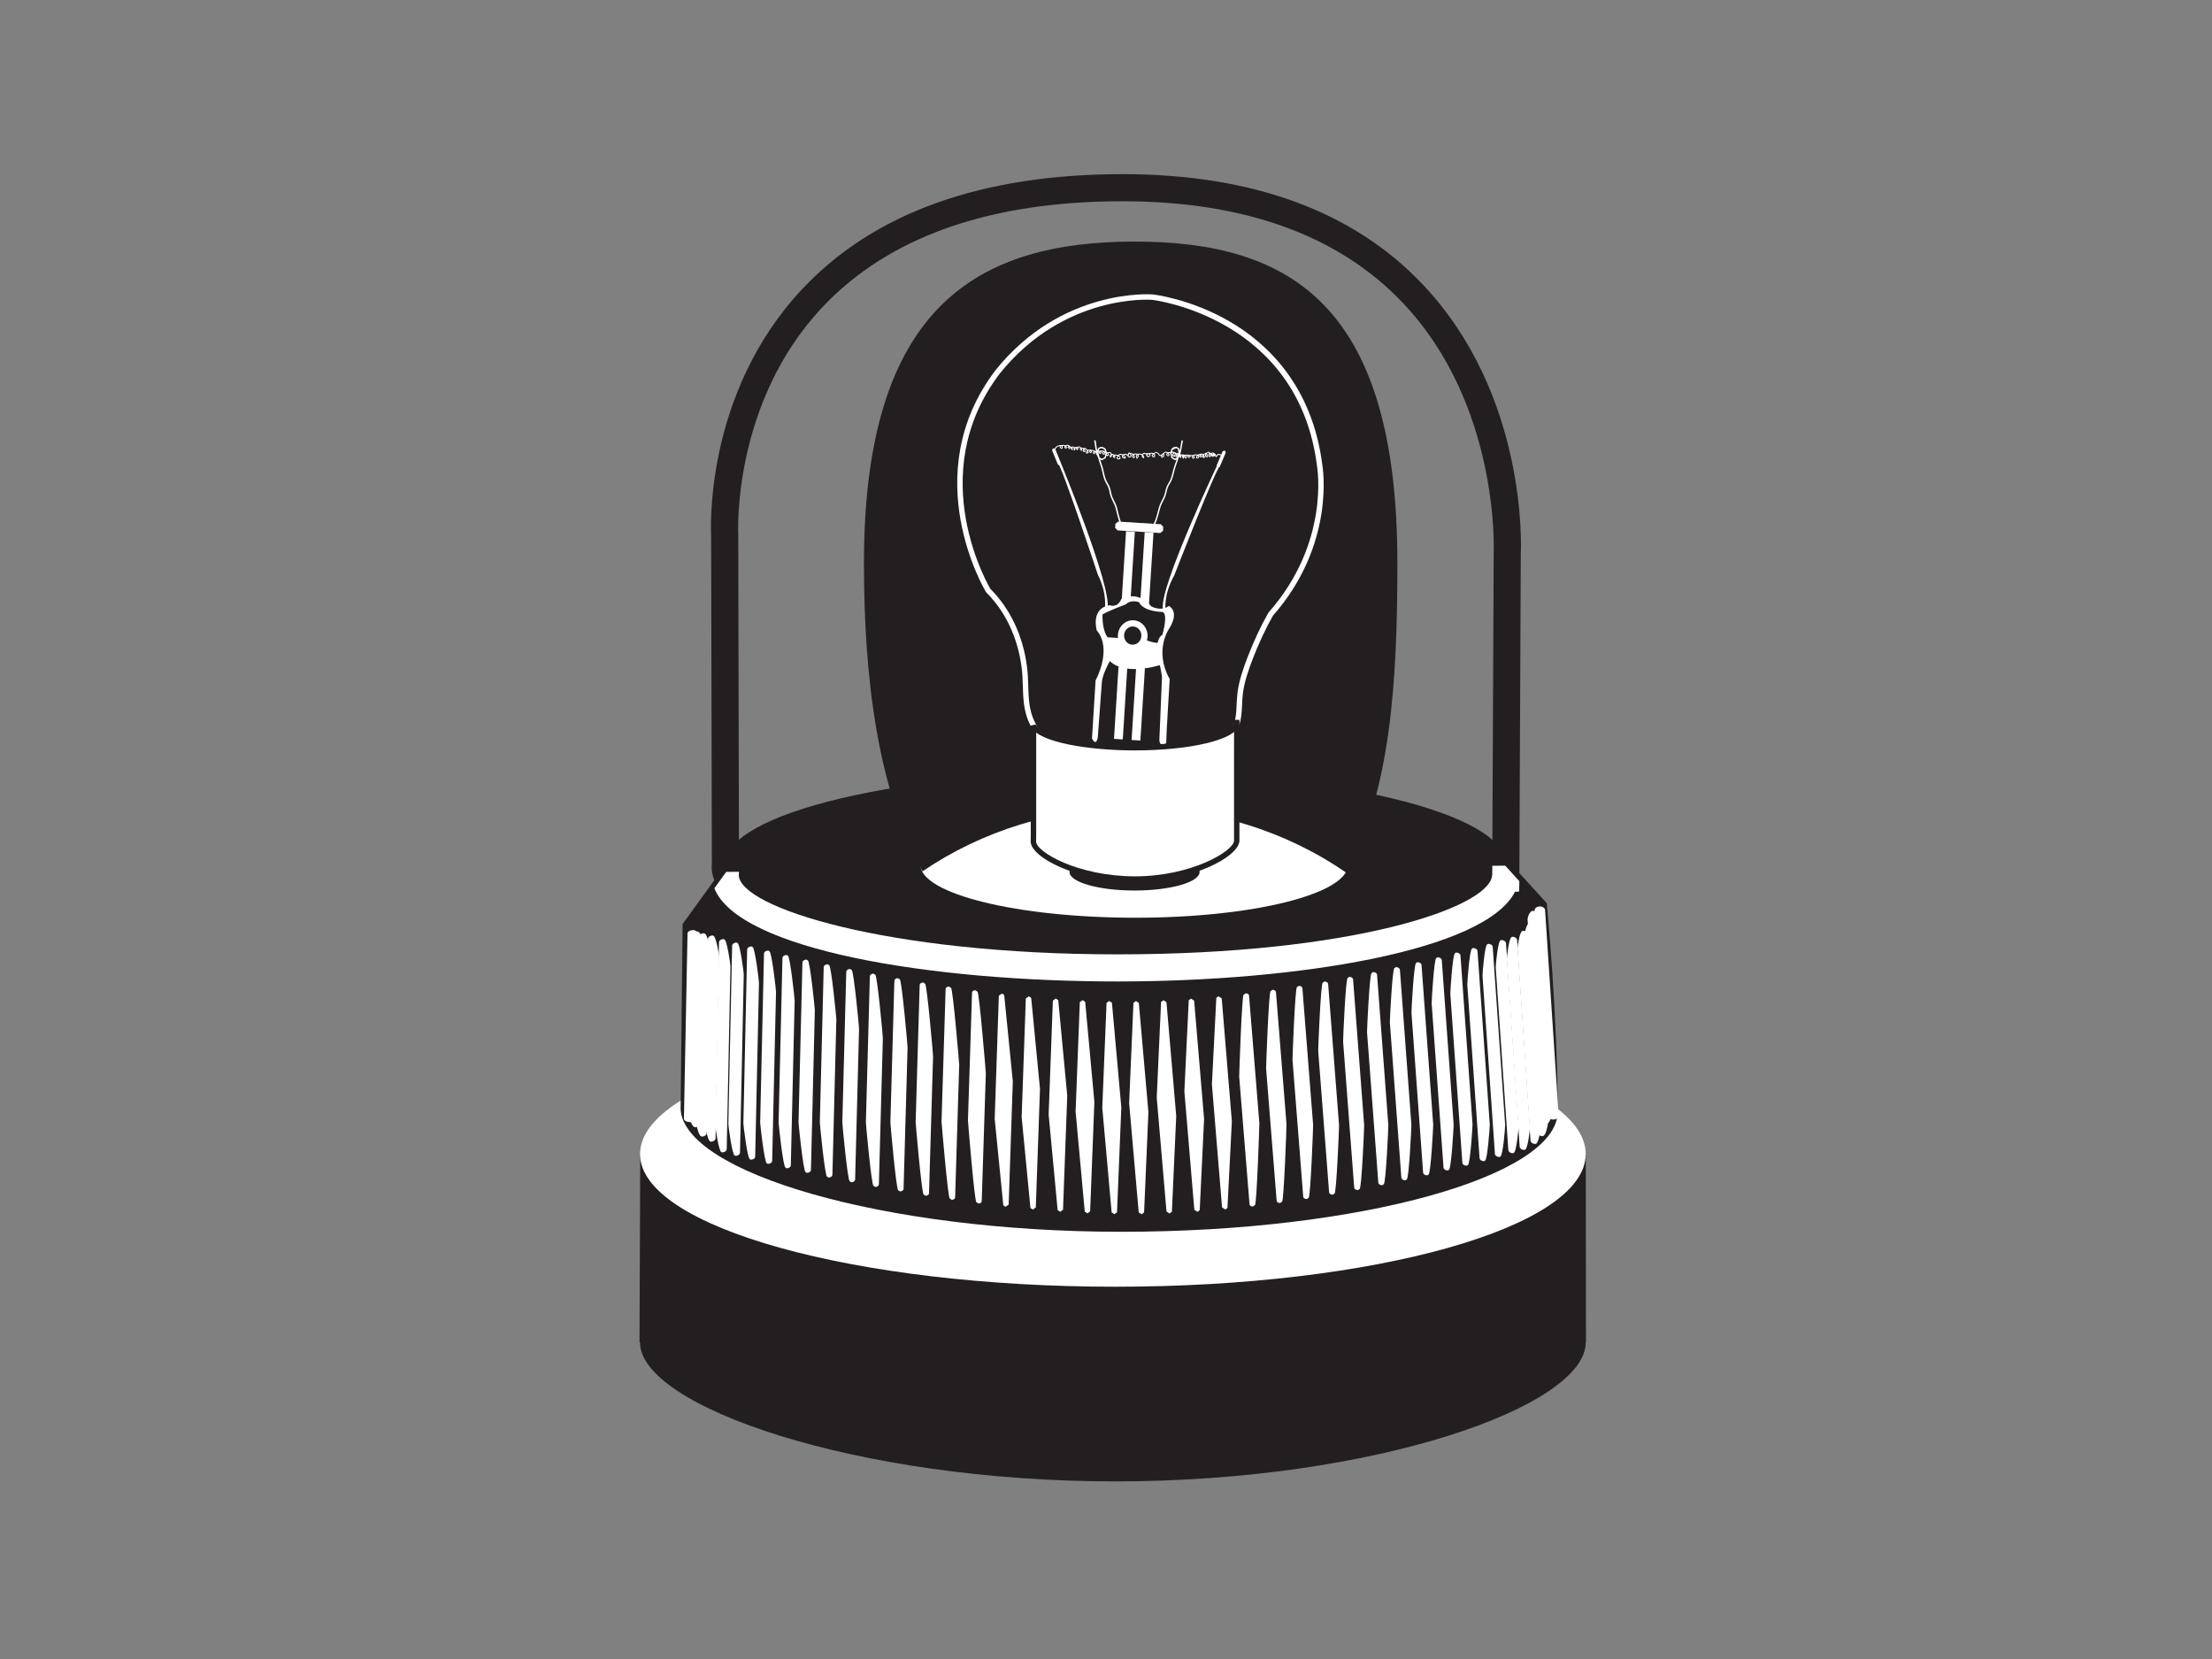 <?xml version="1.0" encoding="utf-8"?>
<!-- Generator: Adobe Illustrator 17.0.0, SVG Export Plug-In . SVG Version: 6.00 Build 0)  -->
<!DOCTYPE svg PUBLIC "-//W3C//DTD SVG 1.1//EN" "http://www.w3.org/Graphics/SVG/1.1/DTD/svg11.dtd">
<svg version="1.1" id="Layer_1" xmlns="http://www.w3.org/2000/svg" xmlns:xlink="http://www.w3.org/1999/xlink" x="0px" y="0px"
	 width="800px" height="600px" viewBox="0 0 800 600" enable-background="new 0 0 800 600" xml:space="preserve">
<rect x="0" y="0" width="800" height="600" fill="#808080" stroke="none"/>
<path fill="#231F20" d="M573.52,417.781l-341.964-0.352l-0.27,68.018h0.195l-0.004,0.092c0,23.078,77.979,50.223,171.919,50.223
	s170.096-27.144,170.096-50.223v-0.092h0.096L573.52,417.781z"/>
<path fill="#FFFFFF" d="M573.493,417.382c0,26.499-76.156,47.98-170.096,47.98s-171.919-21.481-171.919-47.98
	c0-26.489,77.979-47.967,171.919-47.967S573.493,390.893,573.493,417.382z"/>
<path fill="#231F20" d="M559.409,326.664l-15.02-16.525l-281.739,2.253l-15.771,21.792l-0.73,66.864
	c0.97,22.864,72.893,44.444,159.439,44.444c87.127,0,157.767-20.314,157.767-43.393
	C563.355,367.107,559.409,326.664,559.409,326.664z"/>
<path fill="#231F20" d="M544.553,312.539c0,18.59-62.85,33.661-140.385,33.661s-141.887-15.07-141.887-33.661
	c0-18.597,64.352-33.668,141.887-33.668S544.553,293.941,544.553,312.539z"/>
<path fill="#FFFFFF" d="M487.54,312.713c0,10.602-34.443,19.198-76.934,19.198s-77.753-8.595-77.753-19.198
	c0-10.606,35.262-19.205,77.753-19.205S487.54,302.107,487.54,312.713z"/>
<path fill="#231F20" d="M409.909,292.105c28.974,0,55.661,8.769,76.982,23.513c16.105-29.762,18.488-68.981,18.488-111.974
	c0-93.049-38.437-116.275-94.992-116.275c-56.556,0-97.927,23.226-97.927,116.275c0,42.758,5.209,81.795,21.164,111.5
	C354.836,300.687,381.256,292.105,409.909,292.105z"/>
<path fill="#231F20" d="M433.845,315.351c0,3.707-10.527,6.715-23.526,6.715c-12.985,0-23.52-3.007-23.52-6.715
	c0-3.71,10.535-6.711,23.52-6.711C423.318,308.64,433.845,311.641,433.845,315.351z"/>
<path fill="#FFFFFF" d="M400.584,230.488l4.24,0.263c0,0,2.724,7.503,9.183,0.58c0,0,4.731,1.946,5.509,0.816l0.308,8.295
	c0,0-14.248,4.779-19.464-2.522C400.358,237.919,397.867,232.324,400.584,230.488z"/>
<path fill="#FFFFFF" d="M416.634,108.433L416.634,108.433c0.533,0.051,52.958,6.342,59.682,60.13
	c0.062,0.331,4.806,27.636-17.491,52.909l-0.076,0.078l-0.048,0.092c-2.785,4.933-5.305,10.33-7.496,16.034
	c-1.556,4.062-3.215,8.807-3.686,13.21c-0.143,1.338-0.205,2.605-0.266,3.83c-0.143,3.164-0.273,5.898-1.72,8.885l-0.396,0.819
	c-0.915,1.962-3.728,7.933-5.776,8.209c-0.28,0.031-30.701,3.27-60.072-3.537l0.048,0.014c-0.69-0.321-2.362-3.263-2.991-4.366
	l-0.744-1.267c-3.4-5.113-3.537-9.794-3.714-15.207c-0.068-2.362-0.143-4.81-0.498-7.438c-1.488-11.067-6.083-20.727-13.279-27.93
	l0.137,0.174c-0.246-0.41-24.646-41.105,3.318-77.945C384.875,106.047,416.34,108.409,416.634,108.433z M360.003,133.942
	c-28.782,37.928-3.672,79.743-3.42,80.156l0.062,0.099l0.082,0.082c6.888,6.906,11.285,16.173,12.719,26.81
	c0.348,2.529,0.417,4.922,0.485,7.236c0.171,5.475,0.334,10.657,4.041,16.235l0.676,1.15c1.911,3.37,3.031,5.025,4.199,5.291
	c29.711,6.885,60.453,3.605,60.761,3.57c2.887-0.389,5.277-5.015,7.305-9.319l0.382-0.792c1.625-3.356,1.768-6.414,1.925-9.653
	c0.048-1.198,0.109-2.434,0.252-3.714c0.444-4.178,2.055-8.773,3.564-12.715c2.157-5.616,4.635-10.92,7.373-15.778l-0.122,0.168
	c22.959-26.015,18.016-54.224,17.962-54.511c-3.612-28.861-20.112-44.141-33.323-51.868c-14.296-8.346-27.52-9.848-28.08-9.91
	C416.505,106.457,384.021,103.975,360.003,133.942z"/>
<polygon fill="#FFFFFF" points="383.735,167.566 383.359,168.275 382.601,168.026 380.485,162.825 380.86,162.107 381.625,162.363 
	"/>
<polygon fill="#FFFFFF" points="441.136,168.828 440.372,169.071 440.01,168.347 442.202,163.179 442.973,162.937 443.328,163.661 
	"/>
<path fill="#FFFFFF" d="M383.735,167.566c0,0,18.467,44.812,16.801,52.51l-0.977,0.413c0,0,1.058-5.489-2.512-12.685
	c0,0-13.019-39.361-14.494-40.403L383.735,167.566z"/>
<path fill="#FFFFFF" d="M440.058,168.572c0,0-20.754,43.806-19.484,51.582l0.949,0.464c0,0-0.771-5.536,3.168-12.541
	c0,0,15.019-38.638,16.542-39.597L440.058,168.572z"/>
<polygon fill="#FFFFFF" points="420.621,191.955 419.645,192.778 404.168,191.815 403.308,190.873 403.397,189.46 404.366,188.637 
	419.85,189.603 420.703,190.546 "/>
<path fill="#FFFFFF" d="M405.663,190.504l-0.287-0.187l-0.116-0.287v-0.208c-0.861-1.963-1.249-3.878-1.762-5.981
	c-0.321-1.318-1.119-2.56-1.666-3.885c-0.484-1.167-0.553-2.352-0.921-3.427c-0.321-0.99-1.044-1.864-1.461-2.959
	c-0.512-1.363-0.724-2.772-1.079-4.124c-0.205-0.771-0.621-1.908-0.983-3.059l-0.273-0.966c-0.477-0.731-0.71-1.71-0.88-2.707
	c-0.212-1.246-0.321-2.536-0.547-3.389l0.526-0.134c0.232,0.939,0.328,2.222,0.54,3.437l0.054,0.311l0.301-0.816l0.942-0.516
	l0.014,0.003l0.02-0.003l0.192,0.003c0.785,0.051,1.365,0.396,1.699,0.877l0.424,1.655l-0.533,1.584l-1.298,0.72l-0.675-0.229
	l0.006,0.007c0.348,1.137,0.765,2.27,0.984,3.089c0.361,1.382,0.573,2.778,1.065,4.062c0.362,0.99,1.093,1.874,1.474,2.977
	c0.382,1.167,0.458,2.331,0.902,3.4c0.519,1.263,1.331,2.527,1.686,3.956c0.519,2.113,0.894,3.984,1.734,5.879l0.027-0.003
	l0.02,0.109l0.205,0.451l0.308,0.621L405.663,190.504z M397.88,165.531l0.724,0.385l0.833-0.491l0.43-1.314l-0.321-1.311
	c-0.252-0.354-0.649-0.611-1.304-0.648l-0.15-0.01l-0.553,0.297l-0.219,0.737c-0.034,0.543,0.089,1.256,0.287,2.035L397.88,165.531z
	 M395.688,159.322v0.003V159.322z"/>
<path fill="#FFFFFF" d="M417.337,190.3l-0.615,0.243l0.308-0.618l0.211-0.44l0.021-0.113l0.027,0.007
	c0.847-1.864,1.277-3.735,1.836-5.841c0.382-1.42,1.208-2.652,1.741-3.908c0.457-1.048,0.567-2.215,0.97-3.379
	c0.396-1.093,1.126-1.953,1.495-2.922c0.513-1.287,0.758-2.673,1.147-4.048c0.239-0.816,0.669-1.936,1.044-3.069v-0.006
	l-0.649,0.208l-1.208-0.768l-0.444-1.618l0.451-1.648c0.341-0.468,0.901-0.789,1.645-0.809h0.185h0.02h0.007l0.874,0.553
	l0.266,0.829l0.055-0.314c0.245-1.215,0.382-2.499,0.635-3.427l0.484,0.157c-0.232,0.84-0.382,2.144-0.621,3.383
	c-0.198,0.997-0.451,1.97-0.928,2.687l-0.294,0.959c-0.382,1.144-0.819,2.266-1.038,3.042c-0.375,1.338-0.628,2.744-1.16,4.092
	c-0.43,1.082-1.154,1.942-1.488,2.912c-0.382,1.068-0.491,2.253-0.99,3.41c-0.56,1.311-1.358,2.526-1.713,3.84
	c-0.56,2.089-0.99,4.001-1.877,5.939v0.208l-0.116,0.28L417.337,190.3z M425.564,165.517l0.273-0.321
	c0.212-0.765,0.355-1.478,0.328-2.031l-0.178-0.741l-0.519-0.321h-0.136l-1.256,0.601l-0.355,1.311l0.368,1.331l0.772,0.526
	L425.564,165.517z M427.844,159.366"/>
<path fill="#FFFFFF" d="M403.977,165.965l-0.13-0.386l0.321-0.731l-0.887-0.109l-0.021-0.003h-0.02l0.136,0.522l-0.075,0.29
	l-0.041,0.113l-0.129-0.013l-0.512-0.195l-0.171-0.43l0.178-0.399l-0.389-0.13h-0.014l0.014,0.253l-0.403,0.648l-0.198,0.045
	l-0.294-0.208l-0.068-0.348l0.498-0.676l-0.205-0.276l-0.403-0.113l-0.375,0.034l0.089,0.079l0.28,0.512l-0.246,0.375l-0.041,0.031
	l-0.047,0.01h-0.382l-0.533-0.14l-0.204-0.382l0.341-0.526l-0.341-0.15v0.048l-0.178,0.611l-0.048,0.096l-0.095,0.01l-0.205,0.006
	l-0.417-0.194l-0.096-0.386l0.164-0.59h-0.041l-0.485,0.01l0.266,0.485l-0.621,0.45l-0.417-0.198l-0.157-0.567l0.007-0.082
	l-0.444,0.136l0.178,0.567l-0.027,0.205l-0.02,0.085l-0.082,0.038l-0.266,0.051l-0.266-0.089l-0.048-0.031l-0.027-0.058
	l-0.062-0.396l0.089-0.311l-0.157-0.044v0.078l-0.471,0.645l-0.102,0.065l-0.096-0.062l-0.417-0.587l0.362-0.423l0.069-0.021
	l-0.594-0.16h-0.185l0.041,0.375l-0.157,0.382l-0.334,0.126l-0.478-0.515l0.007-0.017v-0.017l0.246-0.443l-0.13-0.014l-0.43,0.082
	l0.15,0.543l-0.103,0.269l-0.013,0.017l-0.014,0.013l-0.539,0.226l-0.287-0.181l-0.055-0.287l0.116-0.355l0.007-0.01v-0.013
	l0.266-0.297l-0.027-0.038l-0.608-0.529l-0.123-0.034h-0.027l0.239,0.738l-0.027,0.219l-0.021,0.071l-0.062,0.048l-0.423,0.122
	l-0.362-0.242l-0.082-0.417l0.164-0.529l-0.451-0.109l0.123,0.481l-0.103,0.236l-0.259,0.103l-0.034-0.004l-0.048-0.003
	l-0.034-0.027l-0.491-0.676l0.239-0.345l-0.382-0.201h-0.069l-0.327,0.041l0.157,0.379l-0.328,0.55l-0.088,0.088l-0.11-0.055
	l-0.45-0.587l0.082-0.25l-0.287,0.045l0.102,0.412l-0.348,0.502l-0.129,0.062l-0.089-0.123l-0.212-0.59l0.143-0.345l-0.294-0.095
	h-0.096l-0.109,0.031l0.143,0.542l-0.041,0.252l-0.041,0.154l-0.157-0.017l-0.526-0.577l0.103-0.331l-0.252-0.085v0.14l-0.089,0.406
	l-0.041,0.127l-0.136-0.004l-0.007-0.007l-0.765-0.631l0.239-0.393l0.034-0.017l0.048-0.007l0.212-0.01l-0.533-0.225l0.007-0.034
	l-0.007,0.034l-0.348,0.085l0.171,0.478l-0.102,0.365l-0.041,0.106h-0.109h-0.157l-0.403-0.141l-0.136-0.348l0.164-0.389
	l-0.464-0.062l-0.382-0.01l0.13,0.461l-0.109,0.433l-0.034,0.076l-0.069,0.027l-0.355,0.055l-0.47-0.348l-0.069-0.546v-0.079
	l-0.642,0.171c-0.573,0.273-0.901,0.829-1.126,1.471l-0.335-0.123c0.239-0.676,0.615-1.335,1.311-1.666l0.854-0.215l0.013-0.014
	l0.123-0.01l1.188-0.038l0.724,0.14l0.69-0.236h0.013l0.785,0.355l0.143,0.243l0.581,0.191l0.341-0.136l0.157-0.007l0.574,0.25
	l0.642-0.106l0.205,0.027l0.006-0.007l0.752-0.198l0.109,0.017l0.703,0.433l0.245-0.003l0.683,0.191l0.375-0.095l0.252,0.068
	l0.731,0.635l0.027,0.034l0.649-0.14l0.56,0.089l0.089,0.02l0.007,0.021l0.327-0.01l0.826,0.246l0.246,0.205l0.041,0.003
	l0.505,0.123l0.129-0.089l0.812-0.174h0.034l1.195-0.102l0.628,0.181l0.143,0.153l0.833,0.366l0.772-0.137l0.546,0.147l0.396,0.522
	h0.062h0.062l0.71,0.287l0.314-0.045l0.041,0.01l1.106,0.153l0.41-0.327l0.498-0.089l0.806,0.201l0.86-0.252l0.867,0.321
	l0.239-0.529l0.034-0.096l0.041-0.113l0.109-0.003h0.136l1.277,0.43l0.116,0.058l1.004-0.154l0.587,0.147l0.778-0.122l0.915,0.249
	l0.41-0.44l0.273-0.038l0.792,0.127h0.109l0.369-0.007l0.129,0.021l0.041-0.024l1.27-0.147l0.676,0.129l0.976-0.423l0.116,0.006
	l0.786,0.461l0.341,0.501l0.348,0.15l0.341-0.201l0.335-0.338l0.983-0.683l0.027-0.01l0.034-0.006l0.266-0.003l0.731,0.239
	c0.314-0.041,1.167-0.257,1.85-0.212l0.662,0.191l0.055,0.041l0.69,0.355l0.007,0.01l0.3-0.027l0.84,0.348l0.157,0.01l0.451,0.082
	l0.109-0.024l0.321-0.01l0.737,0.15l0.028-0.007l0.853-0.095l0.696,0.153l0.533,0.017l0.58,0.075l0.396-0.205l0.566-0.078
	l0.348-0.02l0.526,0.116l0.368-0.198l0.376-0.034l0.15,0.017l0.103-0.123l0.034-0.034l0.048-0.014l0.335-0.031l0.642,0.225
	l0.266-0.229l0.69-0.263l0.048,0.007l0.792-0.406l0.239,0.051l0.334,0.294l0.505,0.143l0.348-0.185l0.266-0.027l0.573,0.311
	l0.424,0.382l0.211,0.47l0.103-0.167l0.41-0.437l0.361-0.058l0.977,0.27h0.02l0.048,0.017l0.096,0.168l-0.061,0.12l-0.129,0.048
	l-0.219-0.02v-0.034l-0.027-0.01l-0.007,0.045l-0.02-0.01l-0.069-0.034l-0.034-0.044l-0.594-0.15l-0.219,0.02l-0.013,0.017
	l-0.062,0.062l-0.157,0.229l-0.409,0.474l-0.212,0.113l-0.048-0.236l-0.157-0.512l-0.069,0.266l-0.062,0.129l-0.129-0.02
	l-0.382-0.218l0.013,0.218v0.085l-0.034,0.164l-0.171-0.024l-0.655-0.512v0.181l-0.02,0.167l-0.027,0.099l-0.096,0.02l-0.437,0.058
	l-0.382-0.185l-0.103-0.392l0.301-0.87l-0.129-0.096l-0.116-0.024l-0.451,0.222l0.123,0.208l0.123,1.017l-0.007,0.143l-0.136,0.031
	l-0.308,0.017l-0.43-0.215l-0.116-0.444l0.15-0.533l-0.253,0.15l-0.205,0.174l0.321,0.881l-0.013,0.082l-0.062,0.048l-0.41,0.171
	l-0.362-0.321l-0.04-0.54l0.013-0.229l0.014-0.048l0.02-0.017l-0.403-0.129h-0.096l0.076,0.041l0.294,0.601l-0.048,0.218
	l-0.027,0.085l-0.089,0.024l-0.437,0.072l-0.368-0.174l-0.096-0.352l0.096-0.334l-0.232,0.02l-0.123,0.048l0.219,0.253l0.034,0.174
	l-0.177,0.467l-0.492,0.315l-0.027-0.007l-0.375-0.161l-0.116-0.345l0.294-0.615l-0.259-0.037l-0.252,0.013l-0.553,0.082
	l-0.021,0.003l0.389,0.591l-0.041,0.205l-0.013,0.034l-0.02,0.027l-0.567,0.328l-0.368-0.311l-0.062-0.471l0.034-0.225l-0.417-0.041
	l-0.13-0.01l0.021,0.178l-0.021,0.099l-0.006,0.048l-0.034,0.031l-0.669,0.41l-0.328-0.297l-0.034-0.399l0.027-0.226l-0.041-0.006
	l-0.382,0.006l0.232,0.478l-0.417,0.594l-0.102,0.075l-0.103-0.078l-0.519-0.547v0.099l-0.096,0.396l-0.075,0.199l-0.192-0.113
	l-0.47-1.027l0.006-0.106l-0.232-0.064l0.103,0.495l-0.096,0.365l-0.034,0.092l-0.095,0.01l-0.116,0.01l-0.465-0.382l-0.082-0.59
	l0.034-0.208l0.007-0.041l-0.389-0.113l0.137,0.437l-0.308,0.451l-0.027,0.013h-0.02l-0.43,0.096l-0.205-0.096l-0.069-0.236
	l0.314-0.792l-0.157-0.099v0.129l-0.32,0.891l-0.034,0.062l-0.076,0.017l-0.232,0.027l-0.478-0.276l-0.13-0.512l0.368-0.682
	l-0.068-0.003l-1.509,0.157l0.191,0.707l-0.02,0.167l-0.007,0.062l-0.041,0.034l-0.566,0.205l-0.574-0.621l0.349-0.642l-0.403-0.095
	h-0.184l-0.464,0.269l0.027,0.069l0.02,0.219l-0.061,0.58v0.215v0.055l-0.034,0.052l-0.669,0.43L420,165.385l-0.089-0.386
	l0.013-0.089l-0.211,0.027l-0.533-0.218l-0.444-0.615l-0.498-0.294h-0.096l-0.635,0.266l0.301,0.645l-0.191,0.57l-0.048,0.085
	l-0.102,0.007l-0.212-0.01l-0.56-0.15l-0.191-0.413l0.348-0.642l-0.389-0.058l-0.546,0.01l0.109,0.096l0.143,0.338l-0.689,0.816
	l-0.082,0.055l-0.096-0.048l-0.607-0.372l-0.212-0.451l0.123-0.287l-0.062-0.003l-0.792-0.127l-0.102,0.003l-0.239,0.317l0.43,0.854
	l-0.062,0.273l-0.034,0.106l-0.116,0.007h-0.102l-0.478-0.31l-0.095-0.556l0.034-0.226l-0.826-0.236l-0.444,0.038l0.178,0.567
	l-0.587,0.898l-0.171,0.123l-0.089-0.192l-0.198-0.867l0.212-0.546l-0.266-0.048l-0.642,0.072l0.348,0.724l-0.226,0.509
	l-0.048,0.051l-0.069,0.01h-0.15l-0.492-0.338l-0.088-0.57l0.075-0.42l-0.457-0.208l0.198,0.676l-0.239,0.471l-0.649,0.147
	l-0.089-0.01l-0.368-0.225l-0.062-0.389v-0.027l-0.867-0.382l-0.457,0.079l0.075,0.034l0.703,0.861l-0.368,0.447l-0.034,0.017
	h-0.041l-0.089-0.003l-0.778-0.27l-0.246-0.573l0.137-0.413l-0.567-0.123l-0.314,0.041l-0.212,0.157l0.485,0.843l-0.096,0.423
	l-0.034,0.085l-0.096,0.027l-0.628,0.069L403.977,165.965z M404.496,164.999l-0.301,0.604l0.027,0.113l0.205,0.062l0.451-0.041
	l0.041-0.236l-0.396-0.547L404.496,164.999z M406.093,165.039l0.689,0.478h0.034l0.116-0.14l-0.526-0.519l-0.198-0.106
	L406.093,165.039z M402.795,165.046l0.226,0.229v-0.044l-0.13-0.382L402.795,165.046z M401.628,164.906l0.034,0.181l0.014-0.007
	l0.212-0.359l-0.007-0.178L401.628,164.906z M411.207,164.954l0.075,0.489l0.259-0.491l-0.157-0.389L411.207,164.954z
	 M409.78,164.825l0.055,0.399l0.198,0.136h0.02l0.103-0.242l-0.342-0.536L409.78,164.825z M408.189,164.865l0.02,0.199l0.082,0.037
	h0.013l0.082,0.01l0.403-0.078l0.109-0.205l-0.185-0.526l-0.314-0.259L408.189,164.865z M413.316,164.859l0.048,0.365l0.122,0.113
	v-0.048l-0.171-0.44V164.859z M400.386,164.016l-0.328,0.338l0.041,0.065l0.362,0.089h0.287l0.055-0.082l-0.157-0.236l-0.252-0.188
	L400.386,164.016z M396.74,164.091l0.021,0.003l0.006-0.051l-0.068-0.287l-0.027,0.129l0.02,0.192L396.74,164.091z M393.074,163.633
	l0.007,0.089h0.007l0.273-0.137l0.014-0.055l-0.076-0.276l-0.171,0.187L393.074,163.633z M395.655,163.561l-0.137,0.109l0.157,0.202
	l0.225-0.308l-0.007-0.062L395.655,163.561z M399.02,163.879l0.027,0.143l0.15,0.055h0.048l0.096-0.4l-0.007-0.147l-0.205-0.062
	L399.02,163.879z M414.839,164.582l0.526,0.44l0.45-0.484l-0.034-0.076l-0.178-0.099l-0.382-0.082L414.839,164.582z
	 M397.723,163.469l0.253,0.386l0.178-0.044l0.062-0.082l-0.232-0.245l-0.246-0.099L397.723,163.469z M420.266,165.015l0.089,0.215
	l0.327-0.239l0.007-0.185l0.062-0.566l-0.034,0.017l-0.069,0.045L420.266,165.015z M416.853,164.832l0.054,0.099l0.361,0.092
	l0.089,0.01l0.096-0.331l-0.232-0.399L416.853,164.832z M394.392,163.585l0.123-0.177l-0.041-0.273l-0.232,0.29L394.392,163.585z
	 M391.941,162.896l0.034,0.232l0.082,0.048l0.143-0.041l0.014-0.082l-0.164-0.502L391.941,162.896z M428.5,165.033l0.328,0.423
	l0.164-0.242l-0.328-0.324l-0.027-0.014L428.5,165.033z M431.797,165.436l0.013-0.082l-0.266-0.29l-0.068-0.024l-0.027,0.175
	l0.034,0.314l0.061,0.085L431.797,165.436z M427.844,165.371v-0.017l-0.116-0.4L427.844,165.371z M426.718,164.681l0.062,0.437
	l0.089,0.14l0.027-0.13l-0.178-0.477V164.681z M429.858,165.002l0.048,0.321l0.095-0.048l0.246-0.218l-0.13-0.154h-0.245
	L429.858,165.002z M433.163,164.91l-0.239,0.444l0.014,0.082l0.157,0.055h0.02l0.171-0.147l0.116-0.294l-0.192-0.178L433.163,164.91
	z M425.454,164.93l0.226-0.065l0.116-0.16l-0.13-0.287L425.454,164.93z M422.103,164.459l0.252,0.243l0.252-0.075l0.007-0.065
	l-0.212-0.563L422.103,164.459z M424.834,163.927l-0.13,0.01l-0.382,0.495l0.287,0.41l0.055-0.006l0.232-0.659l-0.055-0.249H424.834
	z M390.91,162.281l-0.109,0.085l0.266,0.311l-0.136-0.406L390.91,162.281z M428.152,164.988l0.089-0.236l-0.259-0.051
	L428.152,164.988z M388.568,162.299l0.041,0.191l0.027-0.096l-0.04-0.191L388.568,162.299z M387.585,162.241l0.068,0.143v-0.007
	l-0.041-0.243L387.585,162.241z M435.258,164.841l0.075,0.471v0.01l0.103-0.048l-0.171-0.477L435.258,164.841z M389.455,162.23
	l0.13,0.194l0.129-0.239l-0.089-0.122l-0.055-0.034L389.455,162.23z M383.612,161.438l0.048,0.393l0.171,0.133l0.13-0.017
	l0.055-0.243l-0.102-0.266l-0.287-0.102L383.612,161.438z M434.118,164.927l0.02,0.113l0.103,0.041l0.225-0.031l0.007-0.034
	l-0.15-0.296l-0.116-0.069L434.118,164.927z M386.411,161.855l0.075,0.143l0.219,0.096l0.027-0.178l-0.007-0.161l-0.266,0.003
	L386.411,161.855z M385.278,161.752l0.013,0.052l0.192,0.058l0.006-0.007l0.028-0.136l-0.096-0.236L385.278,161.752z
	 M436.139,164.722l0.034,0.208l0.185,0.076h0.075l-0.103-0.71l-0.02-0.062L436.139,164.722z M437.286,164.732l0.027,0.161
	l0.13,0.044l0.212-0.017l-0.178-0.697l-0.014-0.041L437.286,164.732z M438.379,164.712l0.096,0.102l-0.219-0.382L438.379,164.712z
	 M439.034,164.306l0.096,0.321v-0.01l-0.082-0.365h-0.014V164.306z M441.519,164.746v-0.034V164.746z M438.678,164.408v-0.123
	l0.055-0.276l-0.055-0.01l-0.157,0.017l-0.13,0.055L438.678,164.408z M437.893,164.302v-0.017l0.014-0.126l-0.089-0.038
	L437.893,164.302z"/>
<rect x="413.135" y="192.621" transform="matrix(0.998 0.063 -0.063 0.998 13.82 -25.782)" fill="#FFFFFF" width="3.188" height="26.192"/>
<polygon fill="#FFFFFF" points="412.429,267.821 409.254,267.623 410.892,241.472 414.074,241.677 "/>
<polygon fill="#FFFFFF" points="406.073,267.415 402.891,267.221 404.53,241.072 407.711,241.277 "/>
<polygon fill="#FFFFFF" points="408.851,217.417 405.676,217.212 407.247,192.129 410.428,192.321 "/>
<path fill="#FFFFFF" d="M394.931,267.074l1.305-21.021c0,0,6.206-11.138,0.43-18.061c0,0-2.342-7.95,4.649-9.104
	c0,0,2.759,1.235,4.219-2.222c0,0,5.714-3.54,10.828,2.629c0,0,3.427,1.987,6.39-0.13c0,0,3.967,1.844,0.212,7.991
	c0,0-5.823,7.974,0.082,18.447c0,0-1.256,19.965-1.27,23.157c0,0-2.192,1.809-2.478-1.042l0.956-22.877c0,0-0.703-5.721-1.837-6.499
	c0,0-0.724-7.377,1.967-8.742c0,0,2.403-8.128-0.192-8.291c0,0-6.616-0.062-8.172-3.465c0,0-2.881-1.246-4.895,0.754
	c0,0-5.803,2.12-8.384,3.612c0,0-0.424,6.718,2.84,9.408c0,0,1.27,6.107-0.498,7.998c0,0-2.417,4.462-2.573,7.049l-1.488,20.01
	C397.02,266.674,396.556,270.187,394.931,267.074z"/>
<path fill="#FFFFFF" d="M415.023,230.323c-0.199,3.127-2.759,5.499-5.721,5.319c-2.956-0.188-5.196-2.864-5.004-5.988
	c0.198-3.124,2.758-5.499,5.721-5.318C412.975,224.517,415.221,227.2,415.023,230.323z M409.875,226.579
	c-1.727-0.103-3.215,1.28-3.331,3.093c-0.11,1.823,1.195,3.386,2.915,3.488c1.727,0.113,3.215-1.277,3.324-3.089
	C412.906,228.251,411.596,226.691,409.875,226.579z"/>
<path fill="#FFFFFF" d="M447.206,261.311l0.007,0.079c0,4.99-16.494,9.029-36.839,9.029c-18.945,0-34.531-3.499-36.6-8.002v38.515
	l-0.041,3.4c0,4.983,16.467,13.589,36.784,13.589c20.14,0,36.497-8.92,36.764-13.852l0.014-42.759H447.206z"/>
<path fill="#231F20" d="M446.222,261.39l0.007,0.037l0.014,0.079l-0.014-0.116c0,1.437-2.635,3.618-10.042,5.434
	c-6.882,1.686-16.05,2.615-25.813,2.615c-19.942,0-34.067-3.857-35.712-7.434l-1.871,0.412v38.515l0.014-0.171l-0.048,3.571
	c0,5.755,16.91,14.572,37.76,14.572c20.393,0,37.426-8.947,37.74-14.78l0.013-42.813v-0.976h-0.976h-1.065L446.222,261.39z
	 M446.311,261.311l-0.006,42.759c-0.212,3.802-15.518,12.872-35.788,12.872c-20.679,0-35.801-8.845-35.801-12.61l0.034-3.312
	l0.007-38.604l-1.878,0.41c2.594,5.629,20.823,8.572,37.494,8.572c9.913,0,19.245-0.945,26.278-2.673
	c5.27-1.287,11.545-3.608,11.545-7.336v-0.082l-0.021-0.127l-0.969,1.109h0.089L446.311,261.311z"/>
<path fill="#231F20" d="M405.964,62.985c-50.916,0-89.838,13.944-115.705,41.427c-35.761,38.01-33.18,87.642-33.043,89.738
	l-0.02-0.287l0.259,118.539l0.041-0.639l-0.116,1.687c0,25.321,73.842,38.563,146.788,38.563
	c69.459,0,141.614-12.589,145.137-36.648l-4.847,4.188h4.881l0.164-4.881l0.512-114.596l-0.006,0.232
	c0.116-2.331,2.499-57.477-35.596-97.576C489.363,76.359,452.872,62.985,405.964,62.985z M540.211,200.032l-0.512,114.592
	l4.895-4.871h-4.232l-0.752,4.192c-1.693,11.548-50.895,28.267-135.442,28.267c-83.625,0-136.985-17.037-136.985-28.762l0.034-0.431
	l0.041-0.317v-0.324l-0.259-118.531V193.7l-0.006-0.143c-0.028-0.465-2.383-47.667,30.489-82.516
	c23.936-25.383,60.433-38.252,108.482-38.252c44.075,0,78.149,12.326,101.273,36.624c35.2,36.985,33.009,89.865,32.982,90.394
	l-0.007,0.106V200.032z"/>
<path fill="#FFFFFF" d="M544.389,313.078l-4.676,0.041l-0.014,3.151l-0.089,0.611c-1.693,11.558-50.895,28.274-135.442,28.274
	c-83.625,0-136.985-17.037-136.985-28.762l0.034-0.431l0.041-0.324v-0.317v-0.027l-4.608,0.041l-4.295,5.932
	c8.841,22.14,77.712,33.692,145.812,33.692c65.308,0,132.985-11.132,143.772-32.467h1.399c0.096,0,0.137-2.362,0.15-3.796
	L544.389,313.078z"/>
<path fill="#FFFFFF" d="M563.71,403.465c0.048,0.754-0.751,1.407-1.802,1.437c-1.037,0.038-1.925-0.542-1.973-1.311l-4.916-74.326
	c-0.048-0.761,0.758-1.403,1.796-1.437c1.044-0.041,1.932,0.549,1.98,1.311L563.71,403.465z"/>
<path fill="#FFFFFF" d="M559.293,406.476l-0.048,0.031c-1.017,0.034-1.884-0.533-1.932-1.28l-4.841-72.667
	c-0.055-0.741,0.758-3.069,1.782-3.107l0.048-0.027c1.01-0.038,1.884,0.533,1.932,1.28l4.841,72.664
	C561.122,404.12,560.31,406.438,559.293,406.476z"/>
<path fill="#FFFFFF" d="M558.05,410.831l-0.089,0.065c-0.99,0.031-1.836-0.522-1.884-1.253l-4.772-71.015
	c-0.048-0.72,0.772-4.714,1.775-4.758l0.082-0.055c0.997-0.034,1.843,0.522,1.891,1.249l4.772,71.005
	C559.88,406.803,559.047,410.8,558.05,410.831z"/>
<path fill="#FFFFFF" d="M555.504,413.634l-0.13,0.092c-0.969,0.034-1.795-0.512-1.843-1.222l-4.704-69.353
	c-0.048-0.703,0.799-6.383,1.762-6.418l0.136-0.096c0.97-0.034,1.795,0.516,1.844,1.223l4.697,69.353
	C557.313,407.923,556.48,413.596,555.504,413.634z"/>
<path fill="#FFFFFF" d="M551.578,415.757l-0.178,0.13c-0.949,0.031-1.755-0.509-1.796-1.195l-4.642-67.697
	c-0.041-0.689,0.805-8.042,1.754-8.073l0.171-0.127c0.956-0.027,1.754,0.502,1.809,1.192l4.629,67.697
	C553.374,408.374,552.52,415.729,551.578,415.757z"/>
<path fill="#FFFFFF" d="M547.482,416.914l-0.218,0.16c-0.922,0.034-1.707-0.488-1.755-1.157l-4.56-66.042
	c-0.048-0.669,0.812-9.701,1.741-9.732l0.212-0.157c0.928-0.034,1.714,0.488,1.761,1.154l4.56,66.042
	C549.271,407.858,548.41,416.89,547.482,416.914z"/>
<path fill="#FFFFFF" d="M542.628,418.256l-0.259,0.191c-0.895,0.031-1.666-0.475-1.707-1.133l-4.492-64.379
	c-0.048-0.662,0.826-11.364,1.72-11.395l0.266-0.181c0.901-0.041,1.666,0.468,1.707,1.127l4.499,64.386
	C544.403,407.523,543.536,418.225,542.628,418.256z"/>
<path fill="#FFFFFF" d="M537.071,419.744l-0.308,0.215c-0.874,0.031-1.618-0.464-1.659-1.099l-4.431-62.72
	c-0.041-0.645,0.84-13.016,1.72-13.053l0.308-0.218c0.874-0.031,1.618,0.461,1.659,1.099l4.437,62.73
	C538.832,407.335,537.951,419.713,537.071,419.744z"/>
<path fill="#FFFFFF" d="M530.858,421.348l-0.355,0.246c-0.847,0.038-1.57-0.451-1.618-1.075l-4.356-61.065
	c-0.041-0.618,0.854-14.671,1.7-14.702l0.355-0.252c0.853-0.031,1.583,0.45,1.618,1.072l4.356,61.071
	C532.599,407.261,531.704,421.317,530.858,421.348z"/>
<path fill="#FFFFFF" d="M524.031,423.031l-0.389,0.283c-0.826,0.034-1.53-0.44-1.577-1.044l-4.288-59.406
	c-0.041-0.604,0.874-16.344,1.693-16.375l0.389-0.273c0.84-0.031,1.536,0.44,1.583,1.041l4.288,59.416
	C525.765,407.271,524.864,423.01,524.031,423.031z"/>
<path fill="#FFFFFF" d="M516.651,424.776l-0.431,0.314c-0.805,0.024-1.488-0.426-1.529-1.021l-4.219-57.753
	c-0.041-0.584,0.881-17.993,1.679-18.021l0.437-0.307c0.812-0.031,1.488,0.419,1.53,1.01l4.219,57.751
	C518.378,407.335,517.456,424.748,516.651,424.776z"/>
<path fill="#FFFFFF" d="M508.772,426.537l-0.477,0.338c-0.779,0.031-1.448-0.406-1.482-0.977l-4.151-56.098
	c-0.041-0.563,0.887-19.651,1.672-19.679l0.485-0.342c0.778-0.027,1.44,0.41,1.481,0.984l4.151,56.094
	C510.486,407.421,509.564,426.509,508.772,426.537z"/>
<path fill="#FFFFFF" d="M500.45,428.284l-0.526,0.382c-0.758,0.027-1.4-0.403-1.441-0.959l-4.076-54.432
	c-0.034-0.556,0.901-21.315,1.659-21.345l0.526-0.365c0.751-0.031,1.4,0.399,1.441,0.946l4.076,54.439
	C502.143,407.5,501.208,428.264,500.45,428.284z"/>
<path fill="#FFFFFF" d="M491.719,430.008l-0.56,0.403c-0.738,0.027-1.359-0.389-1.4-0.925l-4.008-52.78
	c-0.041-0.533,0.915-22.97,1.653-23.004l0.566-0.396c0.731-0.031,1.352,0.382,1.393,0.919l4.008,52.78
	C493.405,407.544,492.462,429.981,491.719,430.008z"/>
<path fill="#FFFFFF" d="M482.645,431.647l-0.601,0.43c-0.717,0.031-1.325-0.372-1.359-0.891l-3.939-51.121
	c-0.034-0.516,0.928-24.632,1.638-24.656l0.608-0.433c0.717-0.024,1.311,0.375,1.352,0.898l3.946,51.114
	C484.318,407.507,483.362,431.626,482.645,431.647z"/>
<path fill="#FFFFFF" d="M473.285,433.193l-0.655,0.457c-0.689,0.027-1.27-0.359-1.304-0.86l-3.878-49.469
	c-0.034-0.498,0.935-26.294,1.625-26.315l0.656-0.461c0.689-0.024,1.27,0.365,1.304,0.861l3.878,49.465
	C474.938,407.373,473.975,433.166,473.285,433.193z"/>
<path fill="#FFFFFF" d="M463.672,434.59l-0.703,0.498c-0.663,0.02-1.222-0.352-1.256-0.837l-3.81-47.803
	c-0.027-0.484,0.956-27.95,1.625-27.973l0.689-0.495c0.662-0.024,1.229,0.352,1.256,0.833l3.809,47.807
	C465.318,407.107,464.335,434.572,463.672,434.59z"/>
<path fill="#FFFFFF" d="M453.869,435.828l-0.744,0.526c-0.642,0.02-1.181-0.334-1.216-0.802l-3.735-46.151
	c-0.034-0.464,0.963-29.609,1.604-29.63l0.738-0.526c0.642-0.024,1.188,0.338,1.215,0.803l3.735,46.154
	C455.501,406.663,454.511,435.805,453.869,435.828z"/>
<polygon fill="#FFFFFF" points="443.922,436.88 443.137,437.429 441.97,436.655 438.303,392.166 439.901,360.867 440.679,360.318 
	441.853,361.089 445.52,405.585 "/>
<polygon fill="#FFFFFF" points="433.893,437.685 433.067,438.276 431.941,437.525 428.342,394.689 429.927,361.748 430.753,361.164 
	431.879,361.905 435.477,404.731 "/>
<polygon fill="#FFFFFF" points="423.83,438.242 422.956,438.86 421.877,438.146 418.347,396.969 419.918,362.359 420.792,361.745 
	421.871,362.454 425.4,403.632 "/>
<polygon fill="#FFFFFF" points="413.773,438.501 412.859,439.15 411.828,438.467 408.367,398.948 409.93,362.68 410.838,362.035 
	411.876,362.717 415.337,402.239 "/>
<polygon fill="#FFFFFF" points="403.984,438.45 403.035,439.133 402.045,438.477 398.652,400.621 400.201,362.69 401.157,362.008 
	402.147,362.67 405.54,400.529 "/>
<polygon fill="#FFFFFF" points="394.262,438.116 393.266,438.829 392.316,438.198 389.005,401.994 390.534,362.417 391.538,361.707 
	392.473,362.329 395.798,398.532 "/>
<polygon fill="#FFFFFF" points="384.458,437.518 383.407,438.259 382.513,437.661 379.256,403.113 380.785,361.874 381.823,361.137 
	382.731,361.727 385.981,396.272 "/>
<polygon fill="#FFFFFF" points="374.614,436.685 373.528,437.453 372.674,436.887 369.493,404.001 371.002,361.103 372.088,360.335 
	372.948,360.898 376.122,393.784 "/>
<polygon fill="#FFFFFF" points="364.803,435.644 363.663,436.45 362.857,435.91 359.744,404.68 361.246,360.126 362.38,359.325 
	363.185,359.857 366.298,391.087 "/>
<path fill="#FFFFFF" d="M355.054,434.429c-0.006,0.468-0.532,0.847-1.174,0.837l-0.765-0.509
	c-0.642-0.007-3.052-29.107-3.045-29.572l1.488-46.216c0.007-0.464,0.54-0.833,1.174-0.83l0.772,0.502
	c0.635,0.007,3.045,29.107,3.038,29.575L355.054,434.429z"/>
<path fill="#FFFFFF" d="M345.435,433.063c-0.007,0.485-0.553,0.87-1.216,0.867l-0.717-0.477c-0.669-0.01-2.984-27.434-2.984-27.916
	L342,357.659c0.007-0.482,0.553-0.867,1.223-0.864l0.717,0.478c0.662,0.007,2.99,27.431,2.97,27.916L345.435,433.063z"/>
<path fill="#FFFFFF" d="M335.993,431.565c-0.007,0.501-0.567,0.907-1.256,0.898l-0.676-0.447c-0.689,0-2.915-25.755-2.908-26.254
	l1.467-49.54c0.007-0.495,0.574-0.894,1.263-0.894l0.676,0.447c0.689,0.01,2.915,25.758,2.901,26.257L335.993,431.565z"/>
<path fill="#FFFFFF" d="M326.79,429.967c-0.014,0.526-0.594,0.939-1.305,0.935l-0.628-0.423c-0.717-0.004-2.847-24.082-2.84-24.595
	l1.448-51.196c0.013-0.519,0.601-0.928,1.311-0.922l0.635,0.417c0.71,0.004,2.84,24.082,2.826,24.598L326.79,429.967z"/>
<path fill="#FFFFFF" d="M317.86,428.302c-0.013,0.542-0.615,0.972-1.351,0.965l-0.58-0.389c-0.737-0.007-2.779-22.41-2.772-22.939
	l1.44-52.855c0.014-0.533,0.621-0.966,1.359-0.952l0.58,0.379c0.737,0.01,2.772,22.413,2.765,22.953L317.86,428.302z"/>
<path fill="#FFFFFF" d="M309.265,426.598c-0.006,0.549-0.635,0.993-1.4,0.983l-0.539-0.354c-0.751-0.007-2.703-20.738-2.69-21.284
	l1.427-54.508c0.014-0.556,0.635-1,1.393-0.99l0.547,0.359c0.758,0.003,2.703,20.73,2.689,21.283L309.265,426.598z"/>
<path fill="#FFFFFF" d="M301.052,424.864c-0.007,0.57-0.648,1.027-1.427,1.017l-0.498-0.324c-0.785-0.003-2.635-19.058-2.628-19.628
	l1.413-56.166c0.014-0.57,0.662-1.031,1.441-1.021l0.498,0.321c0.786,0.013,2.636,19.058,2.629,19.635L301.052,424.864z"/>
<path fill="#FFFFFF" d="M293.29,423.14c-0.014,0.591-0.676,1.058-1.481,1.048l-0.451-0.294c-0.805-0.007-2.574-17.382-2.56-17.969
	l1.413-57.825c0.007-0.591,0.669-1.058,1.475-1.051l0.45,0.301c0.806,0.004,2.567,17.375,2.56,17.969L293.29,423.14z"/>
<path fill="#FFFFFF" d="M286.012,421.447c-0.014,0.608-0.697,1.099-1.53,1.089l-0.396-0.273c-0.833-0.004-2.513-15.709-2.499-16.306
	l1.4-59.488c0.014-0.604,0.69-1.086,1.523-1.086l0.41,0.27c0.833,0.01,2.499,15.706,2.478,16.317L286.012,421.447z"/>
<path fill="#FFFFFF" d="M279.267,419.826c-0.007,0.621-0.71,1.119-1.563,1.109l-0.362-0.233c-0.847-0.01-2.43-14.04-2.417-14.654
	l1.386-61.15c0.006-0.621,0.71-1.116,1.563-1.106l0.362,0.239c0.853,0.004,2.43,14.029,2.423,14.651L279.267,419.826z"/>
<path fill="#FFFFFF" d="M273.122,418.286c-0.007,0.639-0.731,1.151-1.604,1.14l-0.314-0.208c-0.881-0.003-2.369-12.356-2.355-12.998
	l1.372-62.795c0.013-0.639,0.737-1.151,1.611-1.137l0.315,0.204c0.88,0.004,2.369,12.347,2.348,12.992L273.122,418.286z"/>
<path fill="#FFFFFF" d="M267.634,416.859c-0.021,0.656-0.758,1.178-1.66,1.174l-0.273-0.178c-0.894-0.013-2.294-10.684-2.28-11.339
	l1.365-64.458c0.007-0.655,0.751-1.181,1.653-1.174l0.273,0.178c0.901,0.01,2.294,10.681,2.28,11.343L267.634,416.859z"/>
<path fill="#FFFFFF" d="M262.827,415.573c-0.007,0.673-0.765,1.225-1.693,1.212l-0.226-0.15c-0.928-0.01-2.232-9.011-2.212-9.684
	l1.345-66.117c0.014-0.672,0.778-1.215,1.7-1.205l0.225,0.15c0.928,0.006,2.226,9.008,2.212,9.684L262.827,415.573z"/>
<path fill="#FFFFFF" d="M258.785,411.712c-0.02,0.666-0.792,1.202-1.741,1.195l-0.185-0.113c-0.949-0.014-2.157-7.087-2.143-7.759
	l1.338-65.515c0.014-0.663,0.792-1.198,1.748-1.195l0.171,0.119c0.956,0.004,2.157,7.09,2.144,7.756L258.785,411.712z"/>
<path fill="#FFFFFF" d="M255.536,409.855c-0.014,0.669-0.812,1.215-1.789,1.212l-0.129-0.092c-0.977-0.006-2.09-5.389-2.083-6.069
	l1.331-66.171c0.014-0.676,0.813-1.216,1.789-1.212l0.136,0.089c0.97,0.007,2.09,5.393,2.076,6.07L255.536,409.855z"/>
<path fill="#FFFFFF" d="M253.14,406.476c-0.007,0.669-0.826,1.208-1.816,1.195l-0.095-0.051c-1.004-0.01-2.021-3.653-2.007-4.322
	l1.317-65.185c0.007-0.669,0.826-1.198,1.83-1.188l0.089,0.055c0.996,0.007,2.02,3.649,2.007,4.318L253.14,406.476z"/>
<path fill="#FFFFFF" d="M251.658,404.708c-0.014,0.669-0.847,1.201-1.871,1.188l-0.048-0.02c-1.017-0.01-1.946-2.079-1.932-2.748
	l1.298-65.386c0.02-0.669,0.86-1.212,1.884-1.198l0.041,0.027c1.017,0.007,1.946,2.072,1.932,2.745L251.658,404.708z"/>
<path fill="#FFFFFF" d="M251.132,404.55c-0.014,0.683-0.867,1.232-1.918,1.219c-1.038-0.007-1.878-0.563-1.864-1.256l1.297-66.878
	c0.007-0.689,0.868-1.235,1.912-1.226c1.044,0.007,1.877,0.57,1.864,1.256L251.132,404.55z"/>
</svg>

